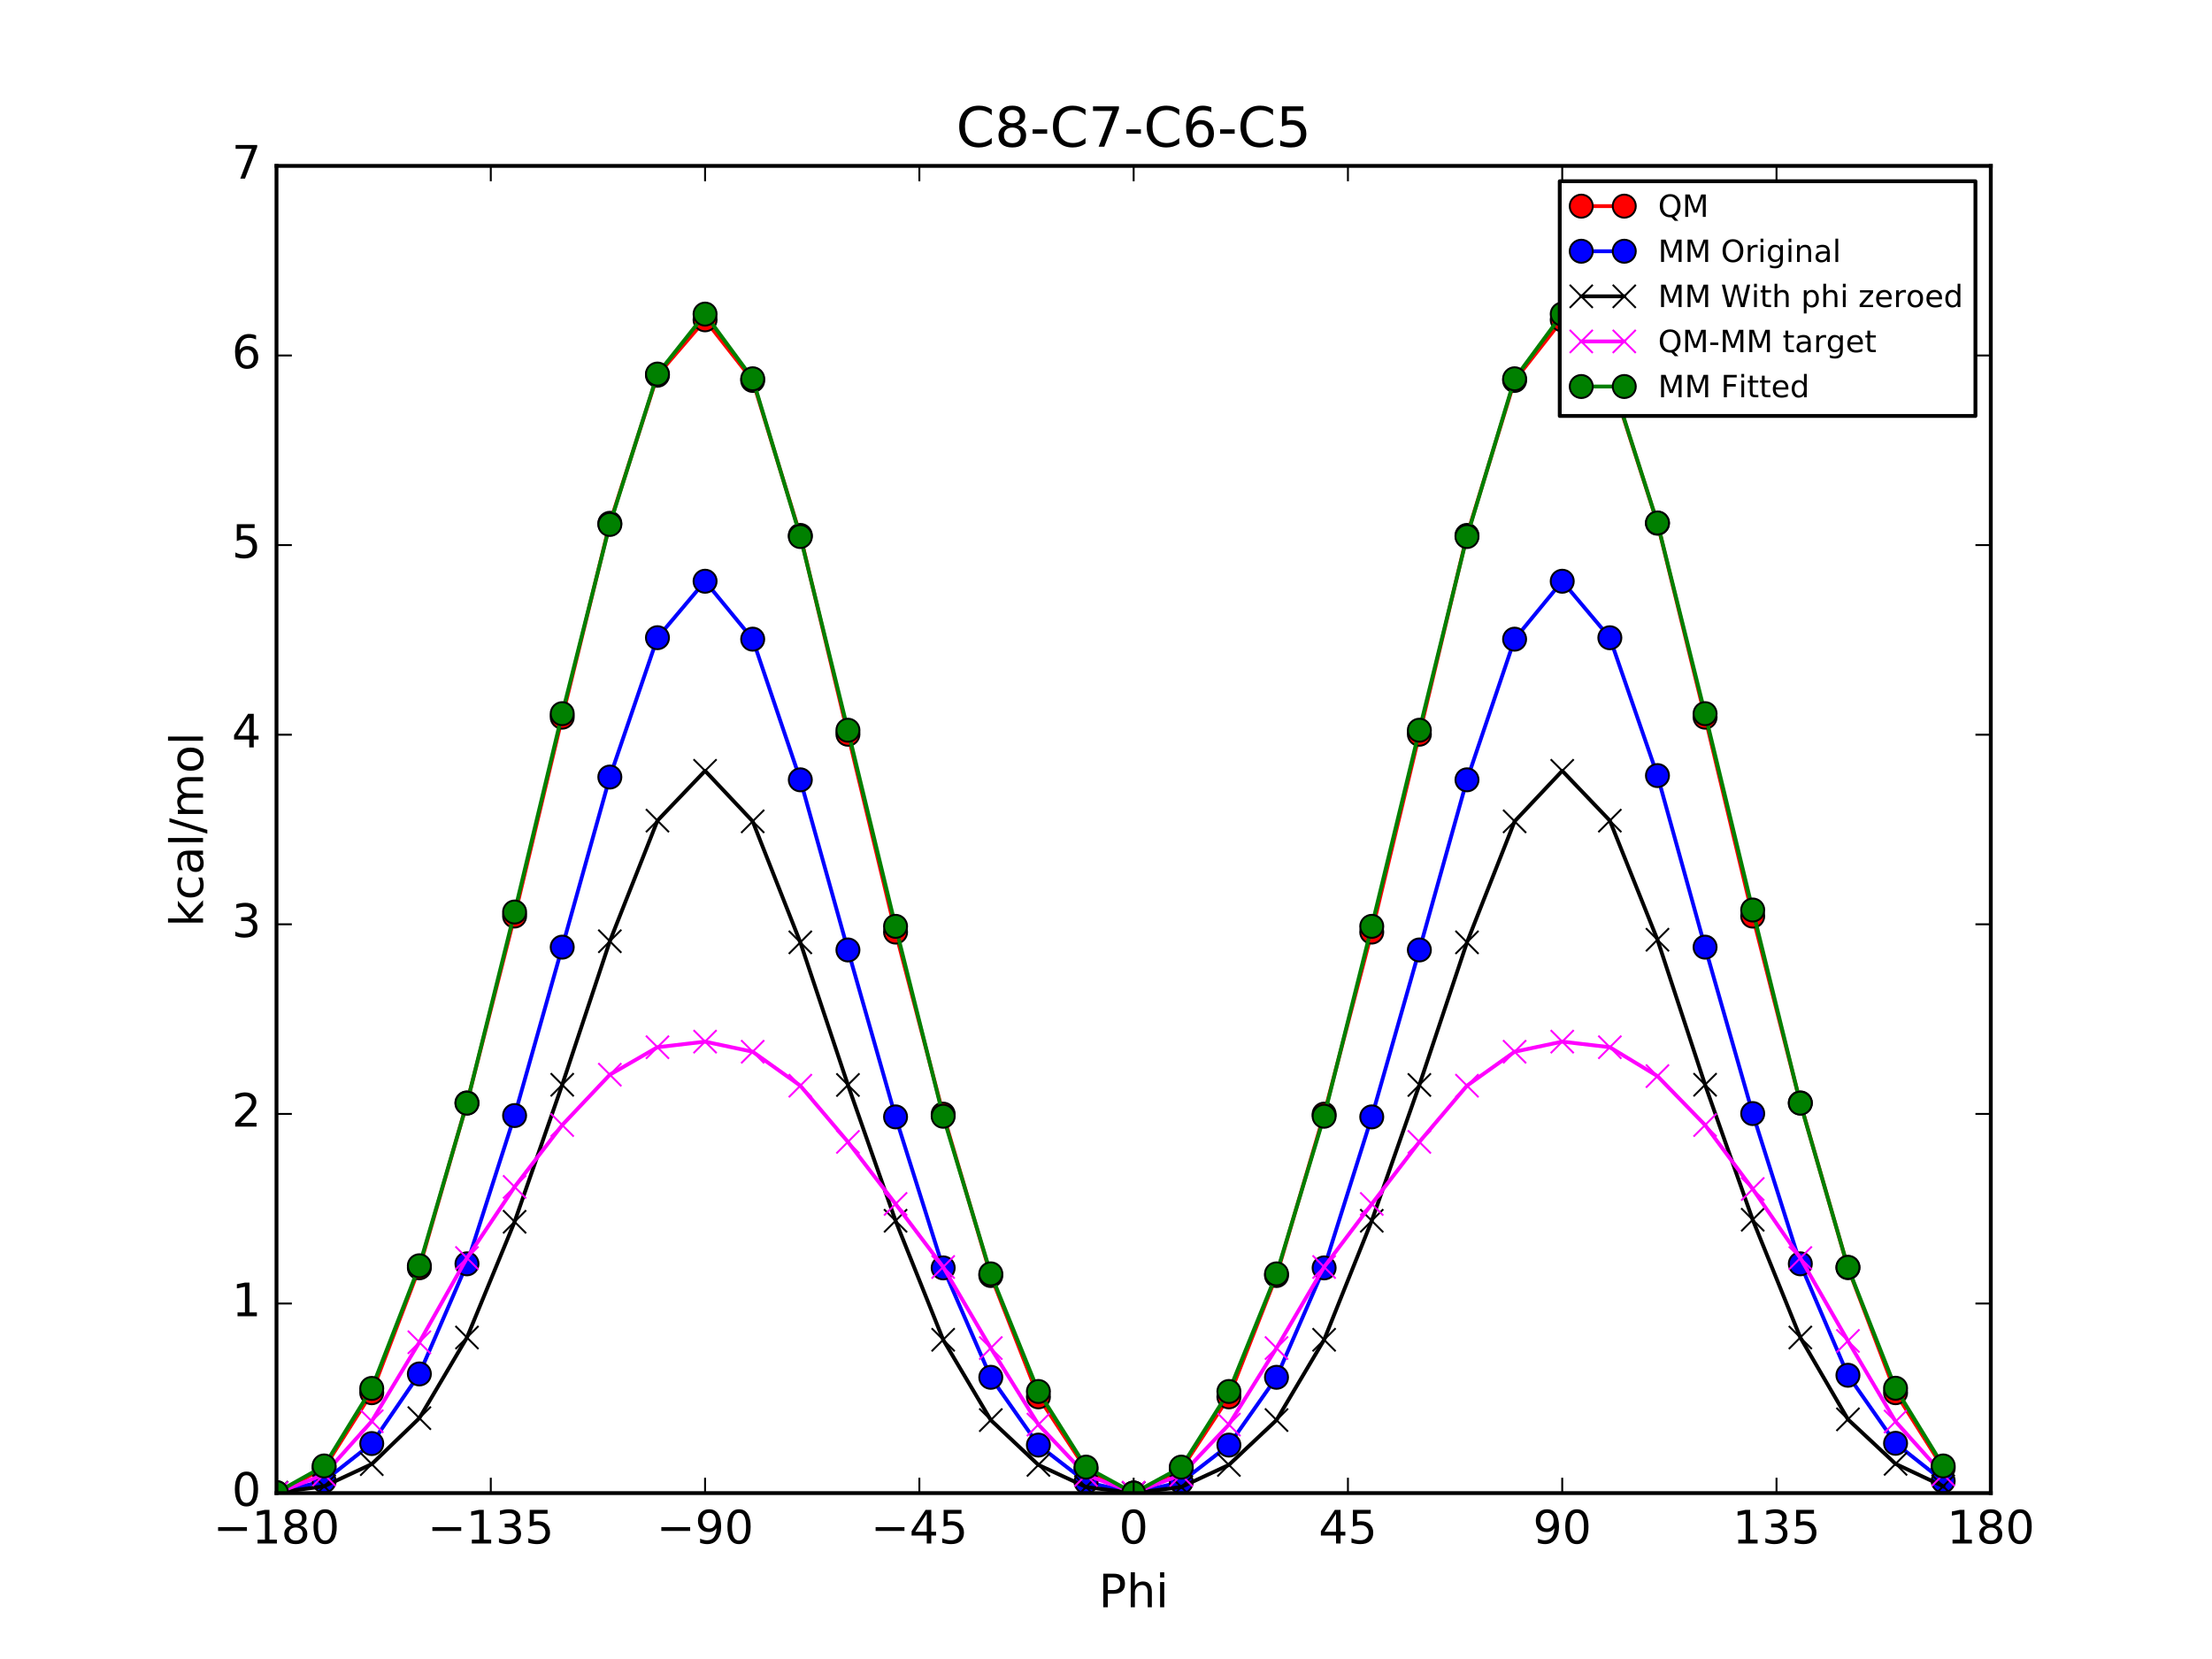 <?xml version="1.0" encoding="utf-8" standalone="no"?>
<!DOCTYPE svg PUBLIC "-//W3C//DTD SVG 1.1//EN"
  "http://www.w3.org/Graphics/SVG/1.1/DTD/svg11.dtd">
<!-- Created with matplotlib (http://matplotlib.org/) -->
<svg height="432pt" version="1.1" viewBox="0 0 576 432" width="576pt" xmlns="http://www.w3.org/2000/svg" xmlns:xlink="http://www.w3.org/1999/xlink">
 <defs>
  <style type="text/css">
*{stroke-linecap:butt;stroke-linejoin:round;stroke-miterlimit:100000;}
  </style>
 </defs>
 <g id="figure_1">
  <g id="patch_1">
   <path d="M 0 432 
L 576 432 
L 576 0 
L 0 0 
z
" style="fill:#ffffff;"/>
  </g>
  <g id="axes_1">
   <g id="patch_2">
    <path d="M 72 388.8 
L 518.4 388.8 
L 518.4 43.2 
L 72 43.2 
z
" style="fill:#ffffff;"/>
   </g>
   <g id="line2d_1">
    <path clip-path="url(#p12b62e7d8a)" d="M 72 388.796 
L 84.4 382.308 
L 96.8 362.665 
L 109.2 330.13 
L 121.6 287.195 
L 134 238.532 
L 146.4 186.75 
L 158.8 136.267 
L 171.2 97.709 
L 183.6 83.282 
L 196 99.068 
L 208.4 139.419 
L 220.8 191.195 
L 233.2 242.711 
L 245.6 290.12 
L 258 332.141 
L 270.4 363.743 
L 282.8 382.608 
L 295.2 388.8 
L 307.6 382.608 
L 320 363.743 
L 332.4 332.141 
L 344.8 290.12 
L 357.2 242.711 
L 369.6 191.195 
L 382 139.419 
L 394.4 99.068 
L 406.8 83.282 
L 419.2 97.711 
L 431.6 136.242 
L 444 186.75 
L 456.4 238.551 
L 468.8 287.195 
L 481.2 330.084 
L 493.6 362.663 
L 506 382.308 
" style="fill:none;stroke:#ff0000;stroke-linecap:square;"/>
    <defs>
     <path d="M 0 3 
C 0.796 3 1.559 2.684 2.121 2.121 
C 2.684 1.559 3 0.796 3 0 
C 3 -0.796 2.684 -1.559 2.121 -2.121 
C 1.559 -2.684 0.796 -3 0 -3 
C -0.796 -3 -1.559 -2.684 -2.121 -2.121 
C -2.684 -1.559 -3 -0.796 -3 0 
C -3 0.796 -2.684 1.559 -2.121 2.121 
C -1.559 2.684 -0.796 3 0 3 
z
" id="m51c34e3ec6" style="stroke:#000000;stroke-width:0.5;"/>
    </defs>
    <g clip-path="url(#p12b62e7d8a)">
     <use style="fill:#ff0000;stroke:#000000;stroke-width:0.5;" x="72" xlink:href="#m51c34e3ec6" y="388.796"/>
     <use style="fill:#ff0000;stroke:#000000;stroke-width:0.5;" x="84.4" xlink:href="#m51c34e3ec6" y="382.308"/>
     <use style="fill:#ff0000;stroke:#000000;stroke-width:0.5;" x="96.8" xlink:href="#m51c34e3ec6" y="362.665"/>
     <use style="fill:#ff0000;stroke:#000000;stroke-width:0.5;" x="109.2" xlink:href="#m51c34e3ec6" y="330.13"/>
     <use style="fill:#ff0000;stroke:#000000;stroke-width:0.5;" x="121.6" xlink:href="#m51c34e3ec6" y="287.195"/>
     <use style="fill:#ff0000;stroke:#000000;stroke-width:0.5;" x="134" xlink:href="#m51c34e3ec6" y="238.532"/>
     <use style="fill:#ff0000;stroke:#000000;stroke-width:0.5;" x="146.4" xlink:href="#m51c34e3ec6" y="186.75"/>
     <use style="fill:#ff0000;stroke:#000000;stroke-width:0.5;" x="158.8" xlink:href="#m51c34e3ec6" y="136.267"/>
     <use style="fill:#ff0000;stroke:#000000;stroke-width:0.5;" x="171.2" xlink:href="#m51c34e3ec6" y="97.709"/>
     <use style="fill:#ff0000;stroke:#000000;stroke-width:0.5;" x="183.6" xlink:href="#m51c34e3ec6" y="83.282"/>
     <use style="fill:#ff0000;stroke:#000000;stroke-width:0.5;" x="196" xlink:href="#m51c34e3ec6" y="99.068"/>
     <use style="fill:#ff0000;stroke:#000000;stroke-width:0.5;" x="208.4" xlink:href="#m51c34e3ec6" y="139.419"/>
     <use style="fill:#ff0000;stroke:#000000;stroke-width:0.5;" x="220.8" xlink:href="#m51c34e3ec6" y="191.195"/>
     <use style="fill:#ff0000;stroke:#000000;stroke-width:0.5;" x="233.2" xlink:href="#m51c34e3ec6" y="242.711"/>
     <use style="fill:#ff0000;stroke:#000000;stroke-width:0.5;" x="245.6" xlink:href="#m51c34e3ec6" y="290.12"/>
     <use style="fill:#ff0000;stroke:#000000;stroke-width:0.5;" x="258" xlink:href="#m51c34e3ec6" y="332.141"/>
     <use style="fill:#ff0000;stroke:#000000;stroke-width:0.5;" x="270.4" xlink:href="#m51c34e3ec6" y="363.743"/>
     <use style="fill:#ff0000;stroke:#000000;stroke-width:0.5;" x="282.8" xlink:href="#m51c34e3ec6" y="382.608"/>
     <use style="fill:#ff0000;stroke:#000000;stroke-width:0.5;" x="295.2" xlink:href="#m51c34e3ec6" y="388.8"/>
     <use style="fill:#ff0000;stroke:#000000;stroke-width:0.5;" x="307.6" xlink:href="#m51c34e3ec6" y="382.608"/>
     <use style="fill:#ff0000;stroke:#000000;stroke-width:0.5;" x="320" xlink:href="#m51c34e3ec6" y="363.743"/>
     <use style="fill:#ff0000;stroke:#000000;stroke-width:0.5;" x="332.4" xlink:href="#m51c34e3ec6" y="332.141"/>
     <use style="fill:#ff0000;stroke:#000000;stroke-width:0.5;" x="344.8" xlink:href="#m51c34e3ec6" y="290.12"/>
     <use style="fill:#ff0000;stroke:#000000;stroke-width:0.5;" x="357.2" xlink:href="#m51c34e3ec6" y="242.711"/>
     <use style="fill:#ff0000;stroke:#000000;stroke-width:0.5;" x="369.6" xlink:href="#m51c34e3ec6" y="191.195"/>
     <use style="fill:#ff0000;stroke:#000000;stroke-width:0.5;" x="382" xlink:href="#m51c34e3ec6" y="139.419"/>
     <use style="fill:#ff0000;stroke:#000000;stroke-width:0.5;" x="394.4" xlink:href="#m51c34e3ec6" y="99.068"/>
     <use style="fill:#ff0000;stroke:#000000;stroke-width:0.5;" x="406.8" xlink:href="#m51c34e3ec6" y="83.282"/>
     <use style="fill:#ff0000;stroke:#000000;stroke-width:0.5;" x="419.2" xlink:href="#m51c34e3ec6" y="97.711"/>
     <use style="fill:#ff0000;stroke:#000000;stroke-width:0.5;" x="431.6" xlink:href="#m51c34e3ec6" y="136.242"/>
     <use style="fill:#ff0000;stroke:#000000;stroke-width:0.5;" x="444" xlink:href="#m51c34e3ec6" y="186.75"/>
     <use style="fill:#ff0000;stroke:#000000;stroke-width:0.5;" x="456.4" xlink:href="#m51c34e3ec6" y="238.551"/>
     <use style="fill:#ff0000;stroke:#000000;stroke-width:0.5;" x="468.8" xlink:href="#m51c34e3ec6" y="287.195"/>
     <use style="fill:#ff0000;stroke:#000000;stroke-width:0.5;" x="481.2" xlink:href="#m51c34e3ec6" y="330.084"/>
     <use style="fill:#ff0000;stroke:#000000;stroke-width:0.5;" x="493.6" xlink:href="#m51c34e3ec6" y="362.663"/>
     <use style="fill:#ff0000;stroke:#000000;stroke-width:0.5;" x="506" xlink:href="#m51c34e3ec6" y="382.308"/>
    </g>
   </g>
   <g id="line2d_2">
    <path clip-path="url(#p12b62e7d8a)" d="M 72 388.674 
L 84.4 385.648 
L 96.8 375.898 
L 109.2 357.77 
L 121.6 329.096 
L 134 290.49 
L 146.4 246.634 
L 158.8 202.34 
L 171.2 166.055 
L 183.6 151.352 
L 196 166.436 
L 208.4 203.065 
L 220.8 247.367 
L 233.2 290.837 
L 245.6 330.156 
L 258 358.647 
L 270.4 376.299 
L 282.8 385.887 
L 295.2 388.8 
L 307.6 385.889 
L 320 376.3 
L 332.4 358.647 
L 344.8 330.155 
L 357.2 290.838 
L 369.6 247.367 
L 382 203.064 
L 394.4 166.437 
L 406.8 151.352 
L 419.2 166.071 
L 431.6 201.959 
L 444 246.635 
L 456.4 289.968 
L 468.8 329.096 
L 481.2 358.114 
L 493.6 375.835 
L 506 385.649 
" style="fill:none;stroke:#0000ff;stroke-linecap:square;"/>
    <defs>
     <path d="M 0 3 
C 0.796 3 1.559 2.684 2.121 2.121 
C 2.684 1.559 3 0.796 3 0 
C 3 -0.796 2.684 -1.559 2.121 -2.121 
C 1.559 -2.684 0.796 -3 0 -3 
C -0.796 -3 -1.559 -2.684 -2.121 -2.121 
C -2.684 -1.559 -3 -0.796 -3 0 
C -3 0.796 -2.684 1.559 -2.121 2.121 
C -1.559 2.684 -0.796 3 0 3 
z
" id="m90ca2e3058" style="stroke:#000000;stroke-width:0.5;"/>
    </defs>
    <g clip-path="url(#p12b62e7d8a)">
     <use style="fill:#0000ff;stroke:#000000;stroke-width:0.5;" x="72" xlink:href="#m90ca2e3058" y="388.674"/>
     <use style="fill:#0000ff;stroke:#000000;stroke-width:0.5;" x="84.4" xlink:href="#m90ca2e3058" y="385.648"/>
     <use style="fill:#0000ff;stroke:#000000;stroke-width:0.5;" x="96.8" xlink:href="#m90ca2e3058" y="375.898"/>
     <use style="fill:#0000ff;stroke:#000000;stroke-width:0.5;" x="109.2" xlink:href="#m90ca2e3058" y="357.77"/>
     <use style="fill:#0000ff;stroke:#000000;stroke-width:0.5;" x="121.6" xlink:href="#m90ca2e3058" y="329.096"/>
     <use style="fill:#0000ff;stroke:#000000;stroke-width:0.5;" x="134" xlink:href="#m90ca2e3058" y="290.49"/>
     <use style="fill:#0000ff;stroke:#000000;stroke-width:0.5;" x="146.4" xlink:href="#m90ca2e3058" y="246.634"/>
     <use style="fill:#0000ff;stroke:#000000;stroke-width:0.5;" x="158.8" xlink:href="#m90ca2e3058" y="202.34"/>
     <use style="fill:#0000ff;stroke:#000000;stroke-width:0.5;" x="171.2" xlink:href="#m90ca2e3058" y="166.055"/>
     <use style="fill:#0000ff;stroke:#000000;stroke-width:0.5;" x="183.6" xlink:href="#m90ca2e3058" y="151.352"/>
     <use style="fill:#0000ff;stroke:#000000;stroke-width:0.5;" x="196" xlink:href="#m90ca2e3058" y="166.436"/>
     <use style="fill:#0000ff;stroke:#000000;stroke-width:0.5;" x="208.4" xlink:href="#m90ca2e3058" y="203.065"/>
     <use style="fill:#0000ff;stroke:#000000;stroke-width:0.5;" x="220.8" xlink:href="#m90ca2e3058" y="247.367"/>
     <use style="fill:#0000ff;stroke:#000000;stroke-width:0.5;" x="233.2" xlink:href="#m90ca2e3058" y="290.837"/>
     <use style="fill:#0000ff;stroke:#000000;stroke-width:0.5;" x="245.6" xlink:href="#m90ca2e3058" y="330.156"/>
     <use style="fill:#0000ff;stroke:#000000;stroke-width:0.5;" x="258" xlink:href="#m90ca2e3058" y="358.647"/>
     <use style="fill:#0000ff;stroke:#000000;stroke-width:0.5;" x="270.4" xlink:href="#m90ca2e3058" y="376.299"/>
     <use style="fill:#0000ff;stroke:#000000;stroke-width:0.5;" x="282.8" xlink:href="#m90ca2e3058" y="385.887"/>
     <use style="fill:#0000ff;stroke:#000000;stroke-width:0.5;" x="295.2" xlink:href="#m90ca2e3058" y="388.8"/>
     <use style="fill:#0000ff;stroke:#000000;stroke-width:0.5;" x="307.6" xlink:href="#m90ca2e3058" y="385.889"/>
     <use style="fill:#0000ff;stroke:#000000;stroke-width:0.5;" x="320" xlink:href="#m90ca2e3058" y="376.3"/>
     <use style="fill:#0000ff;stroke:#000000;stroke-width:0.5;" x="332.4" xlink:href="#m90ca2e3058" y="358.647"/>
     <use style="fill:#0000ff;stroke:#000000;stroke-width:0.5;" x="344.8" xlink:href="#m90ca2e3058" y="330.155"/>
     <use style="fill:#0000ff;stroke:#000000;stroke-width:0.5;" x="357.2" xlink:href="#m90ca2e3058" y="290.838"/>
     <use style="fill:#0000ff;stroke:#000000;stroke-width:0.5;" x="369.6" xlink:href="#m90ca2e3058" y="247.367"/>
     <use style="fill:#0000ff;stroke:#000000;stroke-width:0.5;" x="382" xlink:href="#m90ca2e3058" y="203.064"/>
     <use style="fill:#0000ff;stroke:#000000;stroke-width:0.5;" x="394.4" xlink:href="#m90ca2e3058" y="166.437"/>
     <use style="fill:#0000ff;stroke:#000000;stroke-width:0.5;" x="406.8" xlink:href="#m90ca2e3058" y="151.352"/>
     <use style="fill:#0000ff;stroke:#000000;stroke-width:0.5;" x="419.2" xlink:href="#m90ca2e3058" y="166.071"/>
     <use style="fill:#0000ff;stroke:#000000;stroke-width:0.5;" x="431.6" xlink:href="#m90ca2e3058" y="201.959"/>
     <use style="fill:#0000ff;stroke:#000000;stroke-width:0.5;" x="444" xlink:href="#m90ca2e3058" y="246.635"/>
     <use style="fill:#0000ff;stroke:#000000;stroke-width:0.5;" x="456.4" xlink:href="#m90ca2e3058" y="289.968"/>
     <use style="fill:#0000ff;stroke:#000000;stroke-width:0.5;" x="468.8" xlink:href="#m90ca2e3058" y="329.096"/>
     <use style="fill:#0000ff;stroke:#000000;stroke-width:0.5;" x="481.2" xlink:href="#m90ca2e3058" y="358.114"/>
     <use style="fill:#0000ff;stroke:#000000;stroke-width:0.5;" x="493.6" xlink:href="#m90ca2e3058" y="375.835"/>
     <use style="fill:#0000ff;stroke:#000000;stroke-width:0.5;" x="506" xlink:href="#m90ca2e3058" y="385.649"/>
    </g>
   </g>
   <g id="line2d_3">
    <path clip-path="url(#p12b62e7d8a)" d="M 72 388.674 
L 84.4 387.025 
L 96.8 381.251 
L 109.2 369.284 
L 121.6 348.287 
L 134 318.146 
L 146.4 282.469 
L 158.8 245.094 
L 171.2 213.689 
L 183.6 200.722 
L 196 213.876 
L 208.4 245.384 
L 220.8 282.523 
L 233.2 317.883 
L 245.6 348.875 
L 258 369.784 
L 270.4 381.458 
L 282.8 387.212 
L 295.2 388.8 
L 307.6 387.213 
L 320 381.459 
L 332.4 369.784 
L 344.8 348.874 
L 357.2 317.883 
L 369.6 282.522 
L 382 245.383 
L 394.4 213.877 
L 406.8 200.721 
L 419.2 213.694 
L 431.6 244.705 
L 444 282.469 
L 456.4 317.619 
L 468.8 348.287 
L 481.2 369.592 
L 493.6 381.183 
L 506 387.026 
" style="fill:none;stroke:#000000;stroke-linecap:square;"/>
    <defs>
     <path d="M -3 3 
L 3 -3 
M -3 -3 
L 3 3 
" id="m4da51c00c9" style="stroke:#000000;stroke-width:0.5;"/>
    </defs>
    <g clip-path="url(#p12b62e7d8a)">
     <use style="stroke:#000000;stroke-width:0.5;" x="72" xlink:href="#m4da51c00c9" y="388.674"/>
     <use style="stroke:#000000;stroke-width:0.5;" x="84.4" xlink:href="#m4da51c00c9" y="387.025"/>
     <use style="stroke:#000000;stroke-width:0.5;" x="96.8" xlink:href="#m4da51c00c9" y="381.251"/>
     <use style="stroke:#000000;stroke-width:0.5;" x="109.2" xlink:href="#m4da51c00c9" y="369.284"/>
     <use style="stroke:#000000;stroke-width:0.5;" x="121.6" xlink:href="#m4da51c00c9" y="348.287"/>
     <use style="stroke:#000000;stroke-width:0.5;" x="134" xlink:href="#m4da51c00c9" y="318.146"/>
     <use style="stroke:#000000;stroke-width:0.5;" x="146.4" xlink:href="#m4da51c00c9" y="282.469"/>
     <use style="stroke:#000000;stroke-width:0.5;" x="158.8" xlink:href="#m4da51c00c9" y="245.094"/>
     <use style="stroke:#000000;stroke-width:0.5;" x="171.2" xlink:href="#m4da51c00c9" y="213.689"/>
     <use style="stroke:#000000;stroke-width:0.5;" x="183.6" xlink:href="#m4da51c00c9" y="200.722"/>
     <use style="stroke:#000000;stroke-width:0.5;" x="196" xlink:href="#m4da51c00c9" y="213.876"/>
     <use style="stroke:#000000;stroke-width:0.5;" x="208.4" xlink:href="#m4da51c00c9" y="245.384"/>
     <use style="stroke:#000000;stroke-width:0.5;" x="220.8" xlink:href="#m4da51c00c9" y="282.523"/>
     <use style="stroke:#000000;stroke-width:0.5;" x="233.2" xlink:href="#m4da51c00c9" y="317.883"/>
     <use style="stroke:#000000;stroke-width:0.5;" x="245.6" xlink:href="#m4da51c00c9" y="348.875"/>
     <use style="stroke:#000000;stroke-width:0.5;" x="258" xlink:href="#m4da51c00c9" y="369.784"/>
     <use style="stroke:#000000;stroke-width:0.5;" x="270.4" xlink:href="#m4da51c00c9" y="381.458"/>
     <use style="stroke:#000000;stroke-width:0.5;" x="282.8" xlink:href="#m4da51c00c9" y="387.212"/>
     <use style="stroke:#000000;stroke-width:0.5;" x="295.2" xlink:href="#m4da51c00c9" y="388.8"/>
     <use style="stroke:#000000;stroke-width:0.5;" x="307.6" xlink:href="#m4da51c00c9" y="387.213"/>
     <use style="stroke:#000000;stroke-width:0.5;" x="320" xlink:href="#m4da51c00c9" y="381.459"/>
     <use style="stroke:#000000;stroke-width:0.5;" x="332.4" xlink:href="#m4da51c00c9" y="369.784"/>
     <use style="stroke:#000000;stroke-width:0.5;" x="344.8" xlink:href="#m4da51c00c9" y="348.874"/>
     <use style="stroke:#000000;stroke-width:0.5;" x="357.2" xlink:href="#m4da51c00c9" y="317.883"/>
     <use style="stroke:#000000;stroke-width:0.5;" x="369.6" xlink:href="#m4da51c00c9" y="282.522"/>
     <use style="stroke:#000000;stroke-width:0.5;" x="382" xlink:href="#m4da51c00c9" y="245.383"/>
     <use style="stroke:#000000;stroke-width:0.5;" x="394.4" xlink:href="#m4da51c00c9" y="213.877"/>
     <use style="stroke:#000000;stroke-width:0.5;" x="406.8" xlink:href="#m4da51c00c9" y="200.721"/>
     <use style="stroke:#000000;stroke-width:0.5;" x="419.2" xlink:href="#m4da51c00c9" y="213.694"/>
     <use style="stroke:#000000;stroke-width:0.5;" x="431.6" xlink:href="#m4da51c00c9" y="244.705"/>
     <use style="stroke:#000000;stroke-width:0.5;" x="444" xlink:href="#m4da51c00c9" y="282.469"/>
     <use style="stroke:#000000;stroke-width:0.5;" x="456.4" xlink:href="#m4da51c00c9" y="317.619"/>
     <use style="stroke:#000000;stroke-width:0.5;" x="468.8" xlink:href="#m4da51c00c9" y="348.287"/>
     <use style="stroke:#000000;stroke-width:0.5;" x="481.2" xlink:href="#m4da51c00c9" y="369.592"/>
     <use style="stroke:#000000;stroke-width:0.5;" x="493.6" xlink:href="#m4da51c00c9" y="381.183"/>
     <use style="stroke:#000000;stroke-width:0.5;" x="506" xlink:href="#m4da51c00c9" y="387.026"/>
    </g>
   </g>
   <g id="line2d_4">
    <path clip-path="url(#p12b62e7d8a)" d="M 72 388.8 
L 84.4 383.96 
L 96.8 370.092 
L 109.2 349.524 
L 121.6 327.587 
L 134 309.064 
L 146.4 292.96 
L 158.8 279.852 
L 171.2 272.698 
L 183.6 271.239 
L 196 273.871 
L 208.4 282.713 
L 220.8 297.35 
L 233.2 313.507 
L 245.6 329.923 
L 258 351.035 
L 270.4 370.963 
L 282.8 384.074 
L 295.2 388.678 
L 307.6 384.073 
L 320 370.962 
L 332.4 351.034 
L 344.8 329.924 
L 357.2 313.506 
L 369.6 297.351 
L 382 282.714 
L 394.4 273.869 
L 406.8 271.239 
L 419.2 272.695 
L 431.6 280.215 
L 444 292.959 
L 456.4 309.61 
L 468.8 327.587 
L 481.2 349.171 
L 493.6 370.158 
L 506 383.96 
" style="fill:none;stroke:#ff00ff;stroke-linecap:square;"/>
    <defs>
     <path d="M -3 3 
L 3 -3 
M -3 -3 
L 3 3 
" id="maf52eb3bca" style="stroke:#ff00ff;stroke-width:0.5;"/>
    </defs>
    <g clip-path="url(#p12b62e7d8a)">
     <use style="fill:#ff00ff;stroke:#ff00ff;stroke-width:0.5;" x="72" xlink:href="#maf52eb3bca" y="388.8"/>
     <use style="fill:#ff00ff;stroke:#ff00ff;stroke-width:0.5;" x="84.4" xlink:href="#maf52eb3bca" y="383.96"/>
     <use style="fill:#ff00ff;stroke:#ff00ff;stroke-width:0.5;" x="96.8" xlink:href="#maf52eb3bca" y="370.092"/>
     <use style="fill:#ff00ff;stroke:#ff00ff;stroke-width:0.5;" x="109.2" xlink:href="#maf52eb3bca" y="349.524"/>
     <use style="fill:#ff00ff;stroke:#ff00ff;stroke-width:0.5;" x="121.6" xlink:href="#maf52eb3bca" y="327.587"/>
     <use style="fill:#ff00ff;stroke:#ff00ff;stroke-width:0.5;" x="134" xlink:href="#maf52eb3bca" y="309.064"/>
     <use style="fill:#ff00ff;stroke:#ff00ff;stroke-width:0.5;" x="146.4" xlink:href="#maf52eb3bca" y="292.96"/>
     <use style="fill:#ff00ff;stroke:#ff00ff;stroke-width:0.5;" x="158.8" xlink:href="#maf52eb3bca" y="279.852"/>
     <use style="fill:#ff00ff;stroke:#ff00ff;stroke-width:0.5;" x="171.2" xlink:href="#maf52eb3bca" y="272.698"/>
     <use style="fill:#ff00ff;stroke:#ff00ff;stroke-width:0.5;" x="183.6" xlink:href="#maf52eb3bca" y="271.239"/>
     <use style="fill:#ff00ff;stroke:#ff00ff;stroke-width:0.5;" x="196" xlink:href="#maf52eb3bca" y="273.871"/>
     <use style="fill:#ff00ff;stroke:#ff00ff;stroke-width:0.5;" x="208.4" xlink:href="#maf52eb3bca" y="282.713"/>
     <use style="fill:#ff00ff;stroke:#ff00ff;stroke-width:0.5;" x="220.8" xlink:href="#maf52eb3bca" y="297.35"/>
     <use style="fill:#ff00ff;stroke:#ff00ff;stroke-width:0.5;" x="233.2" xlink:href="#maf52eb3bca" y="313.507"/>
     <use style="fill:#ff00ff;stroke:#ff00ff;stroke-width:0.5;" x="245.6" xlink:href="#maf52eb3bca" y="329.923"/>
     <use style="fill:#ff00ff;stroke:#ff00ff;stroke-width:0.5;" x="258" xlink:href="#maf52eb3bca" y="351.035"/>
     <use style="fill:#ff00ff;stroke:#ff00ff;stroke-width:0.5;" x="270.4" xlink:href="#maf52eb3bca" y="370.963"/>
     <use style="fill:#ff00ff;stroke:#ff00ff;stroke-width:0.5;" x="282.8" xlink:href="#maf52eb3bca" y="384.074"/>
     <use style="fill:#ff00ff;stroke:#ff00ff;stroke-width:0.5;" x="295.2" xlink:href="#maf52eb3bca" y="388.678"/>
     <use style="fill:#ff00ff;stroke:#ff00ff;stroke-width:0.5;" x="307.6" xlink:href="#maf52eb3bca" y="384.073"/>
     <use style="fill:#ff00ff;stroke:#ff00ff;stroke-width:0.5;" x="320" xlink:href="#maf52eb3bca" y="370.962"/>
     <use style="fill:#ff00ff;stroke:#ff00ff;stroke-width:0.5;" x="332.4" xlink:href="#maf52eb3bca" y="351.034"/>
     <use style="fill:#ff00ff;stroke:#ff00ff;stroke-width:0.5;" x="344.8" xlink:href="#maf52eb3bca" y="329.924"/>
     <use style="fill:#ff00ff;stroke:#ff00ff;stroke-width:0.5;" x="357.2" xlink:href="#maf52eb3bca" y="313.506"/>
     <use style="fill:#ff00ff;stroke:#ff00ff;stroke-width:0.5;" x="369.6" xlink:href="#maf52eb3bca" y="297.351"/>
     <use style="fill:#ff00ff;stroke:#ff00ff;stroke-width:0.5;" x="382" xlink:href="#maf52eb3bca" y="282.714"/>
     <use style="fill:#ff00ff;stroke:#ff00ff;stroke-width:0.5;" x="394.4" xlink:href="#maf52eb3bca" y="273.869"/>
     <use style="fill:#ff00ff;stroke:#ff00ff;stroke-width:0.5;" x="406.8" xlink:href="#maf52eb3bca" y="271.239"/>
     <use style="fill:#ff00ff;stroke:#ff00ff;stroke-width:0.5;" x="419.2" xlink:href="#maf52eb3bca" y="272.695"/>
     <use style="fill:#ff00ff;stroke:#ff00ff;stroke-width:0.5;" x="431.6" xlink:href="#maf52eb3bca" y="280.215"/>
     <use style="fill:#ff00ff;stroke:#ff00ff;stroke-width:0.5;" x="444" xlink:href="#maf52eb3bca" y="292.959"/>
     <use style="fill:#ff00ff;stroke:#ff00ff;stroke-width:0.5;" x="456.4" xlink:href="#maf52eb3bca" y="309.61"/>
     <use style="fill:#ff00ff;stroke:#ff00ff;stroke-width:0.5;" x="468.8" xlink:href="#maf52eb3bca" y="327.587"/>
     <use style="fill:#ff00ff;stroke:#ff00ff;stroke-width:0.5;" x="481.2" xlink:href="#maf52eb3bca" y="349.171"/>
     <use style="fill:#ff00ff;stroke:#ff00ff;stroke-width:0.5;" x="493.6" xlink:href="#maf52eb3bca" y="370.158"/>
     <use style="fill:#ff00ff;stroke:#ff00ff;stroke-width:0.5;" x="506" xlink:href="#maf52eb3bca" y="383.96"/>
    </g>
   </g>
   <g id="line2d_5">
    <path clip-path="url(#p12b62e7d8a)" d="M 72 388.674 
L 84.4 381.73 
L 96.8 361.541 
L 109.2 329.601 
L 121.6 287.258 
L 134 237.485 
L 146.4 185.834 
L 158.8 136.562 
L 171.2 97.401 
L 183.6 81.787 
L 196 98.634 
L 208.4 139.712 
L 220.8 190.148 
L 233.2 241.217 
L 245.6 290.671 
L 258 331.713 
L 270.4 362.341 
L 282.8 382.034 
L 295.2 388.8 
L 307.6 382.036 
L 320 362.342 
L 332.4 331.714 
L 344.8 290.669 
L 357.2 241.218 
L 369.6 190.147 
L 382 139.712 
L 394.4 98.635 
L 406.8 81.786 
L 419.2 97.414 
L 431.6 136.178 
L 444 185.835 
L 456.4 236.964 
L 468.8 287.258 
L 481.2 330.01 
L 493.6 361.494 
L 506 381.731 
" style="fill:none;stroke:#008000;stroke-linecap:square;"/>
    <defs>
     <path d="M 0 3 
C 0.796 3 1.559 2.684 2.121 2.121 
C 2.684 1.559 3 0.796 3 0 
C 3 -0.796 2.684 -1.559 2.121 -2.121 
C 1.559 -2.684 0.796 -3 0 -3 
C -0.796 -3 -1.559 -2.684 -2.121 -2.121 
C -2.684 -1.559 -3 -0.796 -3 0 
C -3 0.796 -2.684 1.559 -2.121 2.121 
C -1.559 2.684 -0.796 3 0 3 
z
" id="m9714ecf8a4" style="stroke:#000000;stroke-width:0.5;"/>
    </defs>
    <g clip-path="url(#p12b62e7d8a)">
     <use style="fill:#008000;stroke:#000000;stroke-width:0.5;" x="72" xlink:href="#m9714ecf8a4" y="388.674"/>
     <use style="fill:#008000;stroke:#000000;stroke-width:0.5;" x="84.4" xlink:href="#m9714ecf8a4" y="381.73"/>
     <use style="fill:#008000;stroke:#000000;stroke-width:0.5;" x="96.8" xlink:href="#m9714ecf8a4" y="361.541"/>
     <use style="fill:#008000;stroke:#000000;stroke-width:0.5;" x="109.2" xlink:href="#m9714ecf8a4" y="329.601"/>
     <use style="fill:#008000;stroke:#000000;stroke-width:0.5;" x="121.6" xlink:href="#m9714ecf8a4" y="287.258"/>
     <use style="fill:#008000;stroke:#000000;stroke-width:0.5;" x="134" xlink:href="#m9714ecf8a4" y="237.485"/>
     <use style="fill:#008000;stroke:#000000;stroke-width:0.5;" x="146.4" xlink:href="#m9714ecf8a4" y="185.834"/>
     <use style="fill:#008000;stroke:#000000;stroke-width:0.5;" x="158.8" xlink:href="#m9714ecf8a4" y="136.562"/>
     <use style="fill:#008000;stroke:#000000;stroke-width:0.5;" x="171.2" xlink:href="#m9714ecf8a4" y="97.401"/>
     <use style="fill:#008000;stroke:#000000;stroke-width:0.5;" x="183.6" xlink:href="#m9714ecf8a4" y="81.787"/>
     <use style="fill:#008000;stroke:#000000;stroke-width:0.5;" x="196" xlink:href="#m9714ecf8a4" y="98.634"/>
     <use style="fill:#008000;stroke:#000000;stroke-width:0.5;" x="208.4" xlink:href="#m9714ecf8a4" y="139.712"/>
     <use style="fill:#008000;stroke:#000000;stroke-width:0.5;" x="220.8" xlink:href="#m9714ecf8a4" y="190.148"/>
     <use style="fill:#008000;stroke:#000000;stroke-width:0.5;" x="233.2" xlink:href="#m9714ecf8a4" y="241.217"/>
     <use style="fill:#008000;stroke:#000000;stroke-width:0.5;" x="245.6" xlink:href="#m9714ecf8a4" y="290.671"/>
     <use style="fill:#008000;stroke:#000000;stroke-width:0.5;" x="258" xlink:href="#m9714ecf8a4" y="331.713"/>
     <use style="fill:#008000;stroke:#000000;stroke-width:0.5;" x="270.4" xlink:href="#m9714ecf8a4" y="362.341"/>
     <use style="fill:#008000;stroke:#000000;stroke-width:0.5;" x="282.8" xlink:href="#m9714ecf8a4" y="382.034"/>
     <use style="fill:#008000;stroke:#000000;stroke-width:0.5;" x="295.2" xlink:href="#m9714ecf8a4" y="388.8"/>
     <use style="fill:#008000;stroke:#000000;stroke-width:0.5;" x="307.6" xlink:href="#m9714ecf8a4" y="382.036"/>
     <use style="fill:#008000;stroke:#000000;stroke-width:0.5;" x="320" xlink:href="#m9714ecf8a4" y="362.342"/>
     <use style="fill:#008000;stroke:#000000;stroke-width:0.5;" x="332.4" xlink:href="#m9714ecf8a4" y="331.714"/>
     <use style="fill:#008000;stroke:#000000;stroke-width:0.5;" x="344.8" xlink:href="#m9714ecf8a4" y="290.669"/>
     <use style="fill:#008000;stroke:#000000;stroke-width:0.5;" x="357.2" xlink:href="#m9714ecf8a4" y="241.218"/>
     <use style="fill:#008000;stroke:#000000;stroke-width:0.5;" x="369.6" xlink:href="#m9714ecf8a4" y="190.147"/>
     <use style="fill:#008000;stroke:#000000;stroke-width:0.5;" x="382" xlink:href="#m9714ecf8a4" y="139.712"/>
     <use style="fill:#008000;stroke:#000000;stroke-width:0.5;" x="394.4" xlink:href="#m9714ecf8a4" y="98.635"/>
     <use style="fill:#008000;stroke:#000000;stroke-width:0.5;" x="406.8" xlink:href="#m9714ecf8a4" y="81.786"/>
     <use style="fill:#008000;stroke:#000000;stroke-width:0.5;" x="419.2" xlink:href="#m9714ecf8a4" y="97.414"/>
     <use style="fill:#008000;stroke:#000000;stroke-width:0.5;" x="431.6" xlink:href="#m9714ecf8a4" y="136.178"/>
     <use style="fill:#008000;stroke:#000000;stroke-width:0.5;" x="444" xlink:href="#m9714ecf8a4" y="185.835"/>
     <use style="fill:#008000;stroke:#000000;stroke-width:0.5;" x="456.4" xlink:href="#m9714ecf8a4" y="236.964"/>
     <use style="fill:#008000;stroke:#000000;stroke-width:0.5;" x="468.8" xlink:href="#m9714ecf8a4" y="287.258"/>
     <use style="fill:#008000;stroke:#000000;stroke-width:0.5;" x="481.2" xlink:href="#m9714ecf8a4" y="330.01"/>
     <use style="fill:#008000;stroke:#000000;stroke-width:0.5;" x="493.6" xlink:href="#m9714ecf8a4" y="361.494"/>
     <use style="fill:#008000;stroke:#000000;stroke-width:0.5;" x="506" xlink:href="#m9714ecf8a4" y="381.731"/>
    </g>
   </g>
   <g id="patch_3">
    <path d="M 72 388.8 
L 518.4 388.8 
" style="fill:none;stroke:#000000;stroke-linecap:square;stroke-linejoin:miter;"/>
   </g>
   <g id="patch_4">
    <path d="M 72 43.2 
L 518.4 43.2 
" style="fill:none;stroke:#000000;stroke-linecap:square;stroke-linejoin:miter;"/>
   </g>
   <g id="patch_5">
    <path d="M 72 388.8 
L 72 43.2 
" style="fill:none;stroke:#000000;stroke-linecap:square;stroke-linejoin:miter;"/>
   </g>
   <g id="patch_6">
    <path d="M 518.4 388.8 
L 518.4 43.2 
" style="fill:none;stroke:#000000;stroke-linecap:square;stroke-linejoin:miter;"/>
   </g>
   <g id="matplotlib.axis_1">
    <g id="xtick_1">
     <g id="line2d_6">
      <defs>
       <path d="M 0 0 
L 0 -4 
" id="m2cbb74b555" style="stroke:#000000;stroke-width:0.5;"/>
      </defs>
      <g>
       <use style="stroke:#000000;stroke-width:0.5;" x="72.0" xlink:href="#m2cbb74b555" y="388.8"/>
      </g>
     </g>
     <g id="line2d_7">
      <defs>
       <path d="M 0 0 
L 0 4 
" id="md10fef4b67" style="stroke:#000000;stroke-width:0.5;"/>
      </defs>
      <g>
       <use style="stroke:#000000;stroke-width:0.5;" x="72.0" xlink:href="#md10fef4b67" y="43.2"/>
      </g>
     </g>
     <g id="text_1">
      <!-- −180 -->
      <defs>
       <path d="M 10.594 35.5 
L 73.188 35.5 
L 73.188 27.203 
L 10.594 27.203 
z
" id="BitstreamVeraSans-Roman-2212"/>
       <path d="M 12.406 8.297 
L 28.516 8.297 
L 28.516 63.922 
L 10.984 60.406 
L 10.984 69.391 
L 28.422 72.906 
L 38.281 72.906 
L 38.281 8.297 
L 54.391 8.297 
L 54.391 0 
L 12.406 0 
z
" id="BitstreamVeraSans-Roman-31"/>
       <path d="M 31.781 66.406 
Q 24.172 66.406 20.328 58.906 
Q 16.5 51.422 16.5 36.375 
Q 16.5 21.391 20.328 13.891 
Q 24.172 6.391 31.781 6.391 
Q 39.453 6.391 43.281 13.891 
Q 47.125 21.391 47.125 36.375 
Q 47.125 51.422 43.281 58.906 
Q 39.453 66.406 31.781 66.406 
M 31.781 74.219 
Q 44.047 74.219 50.516 64.516 
Q 56.984 54.828 56.984 36.375 
Q 56.984 17.969 50.516 8.266 
Q 44.047 -1.422 31.781 -1.422 
Q 19.531 -1.422 13.062 8.266 
Q 6.594 17.969 6.594 36.375 
Q 6.594 54.828 13.062 64.516 
Q 19.531 74.219 31.781 74.219 
" id="BitstreamVeraSans-Roman-30"/>
       <path d="M 31.781 34.625 
Q 24.75 34.625 20.719 30.859 
Q 16.703 27.094 16.703 20.516 
Q 16.703 13.922 20.719 10.156 
Q 24.75 6.391 31.781 6.391 
Q 38.812 6.391 42.859 10.172 
Q 46.922 13.969 46.922 20.516 
Q 46.922 27.094 42.891 30.859 
Q 38.875 34.625 31.781 34.625 
M 21.922 38.812 
Q 15.578 40.375 12.031 44.719 
Q 8.5 49.078 8.5 55.328 
Q 8.5 64.062 14.719 69.141 
Q 20.953 74.219 31.781 74.219 
Q 42.672 74.219 48.875 69.141 
Q 55.078 64.062 55.078 55.328 
Q 55.078 49.078 51.531 44.719 
Q 48 40.375 41.703 38.812 
Q 48.828 37.156 52.797 32.312 
Q 56.781 27.484 56.781 20.516 
Q 56.781 9.906 50.312 4.234 
Q 43.844 -1.422 31.781 -1.422 
Q 19.734 -1.422 13.25 4.234 
Q 6.781 9.906 6.781 20.516 
Q 6.781 27.484 10.781 32.312 
Q 14.797 37.156 21.922 38.812 
M 18.312 54.391 
Q 18.312 48.734 21.844 45.562 
Q 25.391 42.391 31.781 42.391 
Q 38.141 42.391 41.719 45.562 
Q 45.312 48.734 45.312 54.391 
Q 45.312 60.062 41.719 63.234 
Q 38.141 66.406 31.781 66.406 
Q 25.391 66.406 21.844 63.234 
Q 18.312 60.062 18.312 54.391 
" id="BitstreamVeraSans-Roman-38"/>
      </defs>
      <g transform="translate(55.52 401.918)scale(0.12 -0.12)">
       <use xlink:href="#BitstreamVeraSans-Roman-2212"/>
       <use x="83.789" xlink:href="#BitstreamVeraSans-Roman-31"/>
       <use x="147.412" xlink:href="#BitstreamVeraSans-Roman-38"/>
       <use x="211.035" xlink:href="#BitstreamVeraSans-Roman-30"/>
      </g>
     </g>
    </g>
    <g id="xtick_2">
     <g id="line2d_8">
      <g>
       <use style="stroke:#000000;stroke-width:0.5;" x="127.8" xlink:href="#m2cbb74b555" y="388.8"/>
      </g>
     </g>
     <g id="line2d_9">
      <g>
       <use style="stroke:#000000;stroke-width:0.5;" x="127.8" xlink:href="#md10fef4b67" y="43.2"/>
      </g>
     </g>
     <g id="text_2">
      <!-- −135 -->
      <defs>
       <path d="M 10.797 72.906 
L 49.516 72.906 
L 49.516 64.594 
L 19.828 64.594 
L 19.828 46.734 
Q 21.969 47.469 24.109 47.828 
Q 26.266 48.188 28.422 48.188 
Q 40.625 48.188 47.75 41.5 
Q 54.891 34.812 54.891 23.391 
Q 54.891 11.625 47.562 5.094 
Q 40.234 -1.422 26.906 -1.422 
Q 22.312 -1.422 17.547 -0.641 
Q 12.797 0.141 7.719 1.703 
L 7.719 11.625 
Q 12.109 9.234 16.797 8.062 
Q 21.484 6.891 26.703 6.891 
Q 35.156 6.891 40.078 11.328 
Q 45.016 15.766 45.016 23.391 
Q 45.016 31 40.078 35.438 
Q 35.156 39.891 26.703 39.891 
Q 22.75 39.891 18.812 39.016 
Q 14.891 38.141 10.797 36.281 
z
" id="BitstreamVeraSans-Roman-35"/>
       <path d="M 40.578 39.312 
Q 47.656 37.797 51.625 33 
Q 55.609 28.219 55.609 21.188 
Q 55.609 10.406 48.188 4.484 
Q 40.766 -1.422 27.094 -1.422 
Q 22.516 -1.422 17.656 -0.516 
Q 12.797 0.391 7.625 2.203 
L 7.625 11.719 
Q 11.719 9.328 16.594 8.109 
Q 21.484 6.891 26.812 6.891 
Q 36.078 6.891 40.938 10.547 
Q 45.797 14.203 45.797 21.188 
Q 45.797 27.641 41.281 31.266 
Q 36.766 34.906 28.719 34.906 
L 20.219 34.906 
L 20.219 43.016 
L 29.109 43.016 
Q 36.375 43.016 40.234 45.922 
Q 44.094 48.828 44.094 54.297 
Q 44.094 59.906 40.109 62.906 
Q 36.141 65.922 28.719 65.922 
Q 24.656 65.922 20.016 65.031 
Q 15.375 64.156 9.812 62.312 
L 9.812 71.094 
Q 15.438 72.656 20.344 73.438 
Q 25.25 74.219 29.594 74.219 
Q 40.828 74.219 47.359 69.109 
Q 53.906 64.016 53.906 55.328 
Q 53.906 49.266 50.438 45.094 
Q 46.969 40.922 40.578 39.312 
" id="BitstreamVeraSans-Roman-33"/>
      </defs>
      <g transform="translate(111.32 401.918)scale(0.12 -0.12)">
       <use xlink:href="#BitstreamVeraSans-Roman-2212"/>
       <use x="83.789" xlink:href="#BitstreamVeraSans-Roman-31"/>
       <use x="147.412" xlink:href="#BitstreamVeraSans-Roman-33"/>
       <use x="211.035" xlink:href="#BitstreamVeraSans-Roman-35"/>
      </g>
     </g>
    </g>
    <g id="xtick_3">
     <g id="line2d_10">
      <g>
       <use style="stroke:#000000;stroke-width:0.5;" x="183.6" xlink:href="#m2cbb74b555" y="388.8"/>
      </g>
     </g>
     <g id="line2d_11">
      <g>
       <use style="stroke:#000000;stroke-width:0.5;" x="183.6" xlink:href="#md10fef4b67" y="43.2"/>
      </g>
     </g>
     <g id="text_3">
      <!-- −90 -->
      <defs>
       <path d="M 10.984 1.516 
L 10.984 10.5 
Q 14.703 8.734 18.5 7.812 
Q 22.312 6.891 25.984 6.891 
Q 35.75 6.891 40.891 13.453 
Q 46.047 20.016 46.781 33.406 
Q 43.953 29.203 39.594 26.953 
Q 35.25 24.703 29.984 24.703 
Q 19.047 24.703 12.672 31.312 
Q 6.297 37.938 6.297 49.422 
Q 6.297 60.641 12.938 67.422 
Q 19.578 74.219 30.609 74.219 
Q 43.266 74.219 49.922 64.516 
Q 56.594 54.828 56.594 36.375 
Q 56.594 19.141 48.406 8.859 
Q 40.234 -1.422 26.422 -1.422 
Q 22.703 -1.422 18.891 -0.688 
Q 15.094 0.047 10.984 1.516 
M 30.609 32.422 
Q 37.25 32.422 41.125 36.953 
Q 45.016 41.5 45.016 49.422 
Q 45.016 57.281 41.125 61.844 
Q 37.25 66.406 30.609 66.406 
Q 23.969 66.406 20.094 61.844 
Q 16.219 57.281 16.219 49.422 
Q 16.219 41.5 20.094 36.953 
Q 23.969 32.422 30.609 32.422 
" id="BitstreamVeraSans-Roman-39"/>
      </defs>
      <g transform="translate(170.937 401.918)scale(0.12 -0.12)">
       <use xlink:href="#BitstreamVeraSans-Roman-2212"/>
       <use x="83.789" xlink:href="#BitstreamVeraSans-Roman-39"/>
       <use x="147.412" xlink:href="#BitstreamVeraSans-Roman-30"/>
      </g>
     </g>
    </g>
    <g id="xtick_4">
     <g id="line2d_12">
      <g>
       <use style="stroke:#000000;stroke-width:0.5;" x="239.4" xlink:href="#m2cbb74b555" y="388.8"/>
      </g>
     </g>
     <g id="line2d_13">
      <g>
       <use style="stroke:#000000;stroke-width:0.5;" x="239.4" xlink:href="#md10fef4b67" y="43.2"/>
      </g>
     </g>
     <g id="text_4">
      <!-- −45 -->
      <defs>
       <path d="M 37.797 64.312 
L 12.891 25.391 
L 37.797 25.391 
z
M 35.203 72.906 
L 47.609 72.906 
L 47.609 25.391 
L 58.016 25.391 
L 58.016 17.188 
L 47.609 17.188 
L 47.609 0 
L 37.797 0 
L 37.797 17.188 
L 4.891 17.188 
L 4.891 26.703 
z
" id="BitstreamVeraSans-Roman-34"/>
      </defs>
      <g transform="translate(226.737 401.918)scale(0.12 -0.12)">
       <use xlink:href="#BitstreamVeraSans-Roman-2212"/>
       <use x="83.789" xlink:href="#BitstreamVeraSans-Roman-34"/>
       <use x="147.412" xlink:href="#BitstreamVeraSans-Roman-35"/>
      </g>
     </g>
    </g>
    <g id="xtick_5">
     <g id="line2d_14">
      <g>
       <use style="stroke:#000000;stroke-width:0.5;" x="295.2" xlink:href="#m2cbb74b555" y="388.8"/>
      </g>
     </g>
     <g id="line2d_15">
      <g>
       <use style="stroke:#000000;stroke-width:0.5;" x="295.2" xlink:href="#md10fef4b67" y="43.2"/>
      </g>
     </g>
     <g id="text_5">
      <!-- 0 -->
      <g transform="translate(291.382 401.918)scale(0.12 -0.12)">
       <use xlink:href="#BitstreamVeraSans-Roman-30"/>
      </g>
     </g>
    </g>
    <g id="xtick_6">
     <g id="line2d_16">
      <g>
       <use style="stroke:#000000;stroke-width:0.5;" x="351.0" xlink:href="#m2cbb74b555" y="388.8"/>
      </g>
     </g>
     <g id="line2d_17">
      <g>
       <use style="stroke:#000000;stroke-width:0.5;" x="351.0" xlink:href="#md10fef4b67" y="43.2"/>
      </g>
     </g>
     <g id="text_6">
      <!-- 45 -->
      <g transform="translate(343.365 401.918)scale(0.12 -0.12)">
       <use xlink:href="#BitstreamVeraSans-Roman-34"/>
       <use x="63.623" xlink:href="#BitstreamVeraSans-Roman-35"/>
      </g>
     </g>
    </g>
    <g id="xtick_7">
     <g id="line2d_18">
      <g>
       <use style="stroke:#000000;stroke-width:0.5;" x="406.8" xlink:href="#m2cbb74b555" y="388.8"/>
      </g>
     </g>
     <g id="line2d_19">
      <g>
       <use style="stroke:#000000;stroke-width:0.5;" x="406.8" xlink:href="#md10fef4b67" y="43.2"/>
      </g>
     </g>
     <g id="text_7">
      <!-- 90 -->
      <g transform="translate(399.165 401.918)scale(0.12 -0.12)">
       <use xlink:href="#BitstreamVeraSans-Roman-39"/>
       <use x="63.623" xlink:href="#BitstreamVeraSans-Roman-30"/>
      </g>
     </g>
    </g>
    <g id="xtick_8">
     <g id="line2d_20">
      <g>
       <use style="stroke:#000000;stroke-width:0.5;" x="462.6" xlink:href="#m2cbb74b555" y="388.8"/>
      </g>
     </g>
     <g id="line2d_21">
      <g>
       <use style="stroke:#000000;stroke-width:0.5;" x="462.6" xlink:href="#md10fef4b67" y="43.2"/>
      </g>
     </g>
     <g id="text_8">
      <!-- 135 -->
      <g transform="translate(451.147 401.918)scale(0.12 -0.12)">
       <use xlink:href="#BitstreamVeraSans-Roman-31"/>
       <use x="63.623" xlink:href="#BitstreamVeraSans-Roman-33"/>
       <use x="127.246" xlink:href="#BitstreamVeraSans-Roman-35"/>
      </g>
     </g>
    </g>
    <g id="xtick_9">
     <g id="line2d_22">
      <g>
       <use style="stroke:#000000;stroke-width:0.5;" x="518.4" xlink:href="#m2cbb74b555" y="388.8"/>
      </g>
     </g>
     <g id="line2d_23">
      <g>
       <use style="stroke:#000000;stroke-width:0.5;" x="518.4" xlink:href="#md10fef4b67" y="43.2"/>
      </g>
     </g>
     <g id="text_9">
      <!-- 180 -->
      <g transform="translate(506.947 401.918)scale(0.12 -0.12)">
       <use xlink:href="#BitstreamVeraSans-Roman-31"/>
       <use x="63.623" xlink:href="#BitstreamVeraSans-Roman-38"/>
       <use x="127.246" xlink:href="#BitstreamVeraSans-Roman-30"/>
      </g>
     </g>
    </g>
    <g id="text_10">
     <!-- Phi -->
     <defs>
      <path d="M 9.422 54.688 
L 18.406 54.688 
L 18.406 0 
L 9.422 0 
z
M 9.422 75.984 
L 18.406 75.984 
L 18.406 64.594 
L 9.422 64.594 
z
" id="BitstreamVeraSans-Roman-69"/>
      <path d="M 19.672 64.797 
L 19.672 37.406 
L 32.078 37.406 
Q 38.969 37.406 42.719 40.969 
Q 46.484 44.531 46.484 51.125 
Q 46.484 57.672 42.719 61.234 
Q 38.969 64.797 32.078 64.797 
z
M 9.812 72.906 
L 32.078 72.906 
Q 44.344 72.906 50.609 67.359 
Q 56.891 61.812 56.891 51.125 
Q 56.891 40.328 50.609 34.812 
Q 44.344 29.297 32.078 29.297 
L 19.672 29.297 
L 19.672 0 
L 9.812 0 
z
" id="BitstreamVeraSans-Roman-50"/>
      <path d="M 54.891 33.016 
L 54.891 0 
L 45.906 0 
L 45.906 32.719 
Q 45.906 40.484 42.875 44.328 
Q 39.844 48.188 33.797 48.188 
Q 26.516 48.188 22.312 43.547 
Q 18.109 38.922 18.109 30.906 
L 18.109 0 
L 9.078 0 
L 9.078 75.984 
L 18.109 75.984 
L 18.109 46.188 
Q 21.344 51.125 25.703 53.562 
Q 30.078 56 35.797 56 
Q 45.219 56 50.047 50.172 
Q 54.891 44.344 54.891 33.016 
" id="BitstreamVeraSans-Roman-68"/>
     </defs>
     <g transform="translate(286.113 418.532)scale(0.12 -0.12)">
      <use xlink:href="#BitstreamVeraSans-Roman-50"/>
      <use x="60.303" xlink:href="#BitstreamVeraSans-Roman-68"/>
      <use x="123.682" xlink:href="#BitstreamVeraSans-Roman-69"/>
     </g>
    </g>
   </g>
   <g id="matplotlib.axis_2">
    <g id="ytick_1">
     <g id="line2d_24">
      <defs>
       <path d="M 0 0 
L 4 0 
" id="m085078cf3c" style="stroke:#000000;stroke-width:0.5;"/>
      </defs>
      <g>
       <use style="stroke:#000000;stroke-width:0.5;" x="72.0" xlink:href="#m085078cf3c" y="388.8"/>
      </g>
     </g>
     <g id="line2d_25">
      <defs>
       <path d="M 0 0 
L -4 0 
" id="m32a75b3dad" style="stroke:#000000;stroke-width:0.5;"/>
      </defs>
      <g>
       <use style="stroke:#000000;stroke-width:0.5;" x="518.4" xlink:href="#m32a75b3dad" y="388.8"/>
      </g>
     </g>
     <g id="text_11">
      <!-- 0 -->
      <g transform="translate(60.365 392.111)scale(0.12 -0.12)">
       <use xlink:href="#BitstreamVeraSans-Roman-30"/>
      </g>
     </g>
    </g>
    <g id="ytick_2">
     <g id="line2d_26">
      <g>
       <use style="stroke:#000000;stroke-width:0.5;" x="72.0" xlink:href="#m085078cf3c" y="339.429"/>
      </g>
     </g>
     <g id="line2d_27">
      <g>
       <use style="stroke:#000000;stroke-width:0.5;" x="518.4" xlink:href="#m32a75b3dad" y="339.429"/>
      </g>
     </g>
     <g id="text_12">
      <!-- 1 -->
      <g transform="translate(60.365 342.74)scale(0.12 -0.12)">
       <use xlink:href="#BitstreamVeraSans-Roman-31"/>
      </g>
     </g>
    </g>
    <g id="ytick_3">
     <g id="line2d_28">
      <g>
       <use style="stroke:#000000;stroke-width:0.5;" x="72.0" xlink:href="#m085078cf3c" y="290.057"/>
      </g>
     </g>
     <g id="line2d_29">
      <g>
       <use style="stroke:#000000;stroke-width:0.5;" x="518.4" xlink:href="#m32a75b3dad" y="290.057"/>
      </g>
     </g>
     <g id="text_13">
      <!-- 2 -->
      <defs>
       <path d="M 19.188 8.297 
L 53.609 8.297 
L 53.609 0 
L 7.328 0 
L 7.328 8.297 
Q 12.938 14.109 22.625 23.891 
Q 32.328 33.688 34.812 36.531 
Q 39.547 41.844 41.422 45.531 
Q 43.312 49.219 43.312 52.781 
Q 43.312 58.594 39.234 62.25 
Q 35.156 65.922 28.609 65.922 
Q 23.969 65.922 18.812 64.312 
Q 13.672 62.703 7.812 59.422 
L 7.812 69.391 
Q 13.766 71.781 18.938 73 
Q 24.125 74.219 28.422 74.219 
Q 39.75 74.219 46.484 68.547 
Q 53.219 62.891 53.219 53.422 
Q 53.219 48.922 51.531 44.891 
Q 49.859 40.875 45.406 35.406 
Q 44.188 33.984 37.641 27.219 
Q 31.109 20.453 19.188 8.297 
" id="BitstreamVeraSans-Roman-32"/>
      </defs>
      <g transform="translate(60.365 293.368)scale(0.12 -0.12)">
       <use xlink:href="#BitstreamVeraSans-Roman-32"/>
      </g>
     </g>
    </g>
    <g id="ytick_4">
     <g id="line2d_30">
      <g>
       <use style="stroke:#000000;stroke-width:0.5;" x="72.0" xlink:href="#m085078cf3c" y="240.686"/>
      </g>
     </g>
     <g id="line2d_31">
      <g>
       <use style="stroke:#000000;stroke-width:0.5;" x="518.4" xlink:href="#m32a75b3dad" y="240.686"/>
      </g>
     </g>
     <g id="text_14">
      <!-- 3 -->
      <g transform="translate(60.365 243.997)scale(0.12 -0.12)">
       <use xlink:href="#BitstreamVeraSans-Roman-33"/>
      </g>
     </g>
    </g>
    <g id="ytick_5">
     <g id="line2d_32">
      <g>
       <use style="stroke:#000000;stroke-width:0.5;" x="72.0" xlink:href="#m085078cf3c" y="191.314"/>
      </g>
     </g>
     <g id="line2d_33">
      <g>
       <use style="stroke:#000000;stroke-width:0.5;" x="518.4" xlink:href="#m32a75b3dad" y="191.314"/>
      </g>
     </g>
     <g id="text_15">
      <!-- 4 -->
      <g transform="translate(60.365 194.626)scale(0.12 -0.12)">
       <use xlink:href="#BitstreamVeraSans-Roman-34"/>
      </g>
     </g>
    </g>
    <g id="ytick_6">
     <g id="line2d_34">
      <g>
       <use style="stroke:#000000;stroke-width:0.5;" x="72.0" xlink:href="#m085078cf3c" y="141.943"/>
      </g>
     </g>
     <g id="line2d_35">
      <g>
       <use style="stroke:#000000;stroke-width:0.5;" x="518.4" xlink:href="#m32a75b3dad" y="141.943"/>
      </g>
     </g>
     <g id="text_16">
      <!-- 5 -->
      <g transform="translate(60.365 145.254)scale(0.12 -0.12)">
       <use xlink:href="#BitstreamVeraSans-Roman-35"/>
      </g>
     </g>
    </g>
    <g id="ytick_7">
     <g id="line2d_36">
      <g>
       <use style="stroke:#000000;stroke-width:0.5;" x="72.0" xlink:href="#m085078cf3c" y="92.571"/>
      </g>
     </g>
     <g id="line2d_37">
      <g>
       <use style="stroke:#000000;stroke-width:0.5;" x="518.4" xlink:href="#m32a75b3dad" y="92.571"/>
      </g>
     </g>
     <g id="text_17">
      <!-- 6 -->
      <defs>
       <path d="M 33.016 40.375 
Q 26.375 40.375 22.484 35.828 
Q 18.609 31.297 18.609 23.391 
Q 18.609 15.531 22.484 10.953 
Q 26.375 6.391 33.016 6.391 
Q 39.656 6.391 43.531 10.953 
Q 47.406 15.531 47.406 23.391 
Q 47.406 31.297 43.531 35.828 
Q 39.656 40.375 33.016 40.375 
M 52.594 71.297 
L 52.594 62.312 
Q 48.875 64.062 45.094 64.984 
Q 41.312 65.922 37.594 65.922 
Q 27.828 65.922 22.672 59.328 
Q 17.531 52.734 16.797 39.406 
Q 19.672 43.656 24.016 45.922 
Q 28.375 48.188 33.594 48.188 
Q 44.578 48.188 50.953 41.516 
Q 57.328 34.859 57.328 23.391 
Q 57.328 12.156 50.688 5.359 
Q 44.047 -1.422 33.016 -1.422 
Q 20.359 -1.422 13.672 8.266 
Q 6.984 17.969 6.984 36.375 
Q 6.984 53.656 15.188 63.938 
Q 23.391 74.219 37.203 74.219 
Q 40.922 74.219 44.703 73.484 
Q 48.484 72.75 52.594 71.297 
" id="BitstreamVeraSans-Roman-36"/>
      </defs>
      <g transform="translate(60.365 95.883)scale(0.12 -0.12)">
       <use xlink:href="#BitstreamVeraSans-Roman-36"/>
      </g>
     </g>
    </g>
    <g id="ytick_8">
     <g id="line2d_38">
      <g>
       <use style="stroke:#000000;stroke-width:0.5;" x="72.0" xlink:href="#m085078cf3c" y="43.2"/>
      </g>
     </g>
     <g id="line2d_39">
      <g>
       <use style="stroke:#000000;stroke-width:0.5;" x="518.4" xlink:href="#m32a75b3dad" y="43.2"/>
      </g>
     </g>
     <g id="text_18">
      <!-- 7 -->
      <defs>
       <path d="M 8.203 72.906 
L 55.078 72.906 
L 55.078 68.703 
L 28.609 0 
L 18.312 0 
L 43.219 64.594 
L 8.203 64.594 
z
" id="BitstreamVeraSans-Roman-37"/>
      </defs>
      <g transform="translate(60.365 46.511)scale(0.12 -0.12)">
       <use xlink:href="#BitstreamVeraSans-Roman-37"/>
      </g>
     </g>
    </g>
    <g id="text_19">
     <!-- kcal/mol -->
     <defs>
      <path d="M 30.609 48.391 
Q 23.391 48.391 19.188 42.75 
Q 14.984 37.109 14.984 27.297 
Q 14.984 17.484 19.156 11.844 
Q 23.344 6.203 30.609 6.203 
Q 37.797 6.203 41.984 11.859 
Q 46.188 17.531 46.188 27.297 
Q 46.188 37.016 41.984 42.703 
Q 37.797 48.391 30.609 48.391 
M 30.609 56 
Q 42.328 56 49.016 48.375 
Q 55.719 40.766 55.719 27.297 
Q 55.719 13.875 49.016 6.219 
Q 42.328 -1.422 30.609 -1.422 
Q 18.844 -1.422 12.172 6.219 
Q 5.516 13.875 5.516 27.297 
Q 5.516 40.766 12.172 48.375 
Q 18.844 56 30.609 56 
" id="BitstreamVeraSans-Roman-6f"/>
      <path d="M 34.281 27.484 
Q 23.391 27.484 19.188 25 
Q 14.984 22.516 14.984 16.5 
Q 14.984 11.719 18.141 8.906 
Q 21.297 6.109 26.703 6.109 
Q 34.188 6.109 38.703 11.406 
Q 43.219 16.703 43.219 25.484 
L 43.219 27.484 
z
M 52.203 31.203 
L 52.203 0 
L 43.219 0 
L 43.219 8.297 
Q 40.141 3.328 35.547 0.953 
Q 30.953 -1.422 24.312 -1.422 
Q 15.922 -1.422 10.953 3.297 
Q 6 8.016 6 15.922 
Q 6 25.141 12.172 29.828 
Q 18.359 34.516 30.609 34.516 
L 43.219 34.516 
L 43.219 35.406 
Q 43.219 41.609 39.141 45 
Q 35.062 48.391 27.688 48.391 
Q 23 48.391 18.547 47.266 
Q 14.109 46.141 10.016 43.891 
L 10.016 52.203 
Q 14.938 54.109 19.578 55.047 
Q 24.219 56 28.609 56 
Q 40.484 56 46.344 49.844 
Q 52.203 43.703 52.203 31.203 
" id="BitstreamVeraSans-Roman-61"/>
      <path d="M 9.078 75.984 
L 18.109 75.984 
L 18.109 31.109 
L 44.922 54.688 
L 56.391 54.688 
L 27.391 29.109 
L 57.625 0 
L 45.906 0 
L 18.109 26.703 
L 18.109 0 
L 9.078 0 
z
" id="BitstreamVeraSans-Roman-6b"/>
      <path d="M 9.422 75.984 
L 18.406 75.984 
L 18.406 0 
L 9.422 0 
z
" id="BitstreamVeraSans-Roman-6c"/>
      <path d="M 48.781 52.594 
L 48.781 44.188 
Q 44.969 46.297 41.141 47.344 
Q 37.312 48.391 33.406 48.391 
Q 24.656 48.391 19.812 42.844 
Q 14.984 37.312 14.984 27.297 
Q 14.984 17.281 19.812 11.734 
Q 24.656 6.203 33.406 6.203 
Q 37.312 6.203 41.141 7.25 
Q 44.969 8.297 48.781 10.406 
L 48.781 2.094 
Q 45.016 0.344 40.984 -0.531 
Q 36.969 -1.422 32.422 -1.422 
Q 20.062 -1.422 12.781 6.344 
Q 5.516 14.109 5.516 27.297 
Q 5.516 40.672 12.859 48.328 
Q 20.219 56 33.016 56 
Q 37.156 56 41.109 55.141 
Q 45.062 54.297 48.781 52.594 
" id="BitstreamVeraSans-Roman-63"/>
      <path d="M 25.391 72.906 
L 33.688 72.906 
L 8.297 -9.281 
L 0 -9.281 
z
" id="BitstreamVeraSans-Roman-2f"/>
      <path d="M 52 44.188 
Q 55.375 50.25 60.062 53.125 
Q 64.75 56 71.094 56 
Q 79.641 56 84.281 50.016 
Q 88.922 44.047 88.922 33.016 
L 88.922 0 
L 79.891 0 
L 79.891 32.719 
Q 79.891 40.578 77.094 44.375 
Q 74.312 48.188 68.609 48.188 
Q 61.625 48.188 57.562 43.547 
Q 53.516 38.922 53.516 30.906 
L 53.516 0 
L 44.484 0 
L 44.484 32.719 
Q 44.484 40.625 41.703 44.406 
Q 38.922 48.188 33.109 48.188 
Q 26.219 48.188 22.156 43.531 
Q 18.109 38.875 18.109 30.906 
L 18.109 0 
L 9.078 0 
L 9.078 54.688 
L 18.109 54.688 
L 18.109 46.188 
Q 21.188 51.219 25.484 53.609 
Q 29.781 56 35.688 56 
Q 41.656 56 45.828 52.969 
Q 50 49.953 52 44.188 
" id="BitstreamVeraSans-Roman-6d"/>
     </defs>
     <g transform="translate(52.869 241.321)rotate(-90.0)scale(0.12 -0.12)">
      <use xlink:href="#BitstreamVeraSans-Roman-6b"/>
      <use x="57.91" xlink:href="#BitstreamVeraSans-Roman-63"/>
      <use x="112.891" xlink:href="#BitstreamVeraSans-Roman-61"/>
      <use x="174.17" xlink:href="#BitstreamVeraSans-Roman-6c"/>
      <use x="201.953" xlink:href="#BitstreamVeraSans-Roman-2f"/>
      <use x="235.645" xlink:href="#BitstreamVeraSans-Roman-6d"/>
      <use x="333.057" xlink:href="#BitstreamVeraSans-Roman-6f"/>
      <use x="394.238" xlink:href="#BitstreamVeraSans-Roman-6c"/>
     </g>
    </g>
   </g>
   <g id="text_20">
    <!-- C8-C7-C6-C5 -->
    <defs>
     <path d="M 64.406 67.281 
L 64.406 56.891 
Q 59.422 61.531 53.781 63.812 
Q 48.141 66.109 41.797 66.109 
Q 29.297 66.109 22.656 58.469 
Q 16.016 50.828 16.016 36.375 
Q 16.016 21.969 22.656 14.328 
Q 29.297 6.688 41.797 6.688 
Q 48.141 6.688 53.781 8.984 
Q 59.422 11.281 64.406 15.922 
L 64.406 5.609 
Q 59.234 2.094 53.438 0.328 
Q 47.656 -1.422 41.219 -1.422 
Q 24.656 -1.422 15.125 8.703 
Q 5.609 18.844 5.609 36.375 
Q 5.609 53.953 15.125 64.078 
Q 24.656 74.219 41.219 74.219 
Q 47.75 74.219 53.531 72.484 
Q 59.328 70.75 64.406 67.281 
" id="BitstreamVeraSans-Roman-43"/>
     <path d="M 4.891 31.391 
L 31.203 31.391 
L 31.203 23.391 
L 4.891 23.391 
z
" id="BitstreamVeraSans-Roman-2d"/>
    </defs>
    <g transform="translate(248.973 38.2)scale(0.144 -0.144)">
     <use xlink:href="#BitstreamVeraSans-Roman-43"/>
     <use x="69.824" xlink:href="#BitstreamVeraSans-Roman-38"/>
     <use x="133.447" xlink:href="#BitstreamVeraSans-Roman-2d"/>
     <use x="169.531" xlink:href="#BitstreamVeraSans-Roman-43"/>
     <use x="239.355" xlink:href="#BitstreamVeraSans-Roman-37"/>
     <use x="302.979" xlink:href="#BitstreamVeraSans-Roman-2d"/>
     <use x="339.062" xlink:href="#BitstreamVeraSans-Roman-43"/>
     <use x="408.887" xlink:href="#BitstreamVeraSans-Roman-36"/>
     <use x="472.51" xlink:href="#BitstreamVeraSans-Roman-2d"/>
     <use x="508.594" xlink:href="#BitstreamVeraSans-Roman-43"/>
     <use x="578.418" xlink:href="#BitstreamVeraSans-Roman-35"/>
    </g>
   </g>
   <g id="legend_1">
    <g id="patch_7">
     <path d="M 406.156 108.312 
L 514.4 108.312 
L 514.4 47.2 
L 406.156 47.2 
z
" style="fill:#ffffff;stroke:#000000;stroke-linejoin:miter;"/>
    </g>
    <g id="line2d_40">
     <path d="M 411.756 53.679 
L 422.956 53.679 
" style="fill:none;stroke:#ff0000;stroke-linecap:square;"/>
    </g>
    <g id="line2d_41">
     <g>
      <use style="fill:#ff0000;stroke:#000000;stroke-width:0.5;" x="411.756" xlink:href="#m51c34e3ec6" y="53.679"/>
      <use style="fill:#ff0000;stroke:#000000;stroke-width:0.5;" x="422.956" xlink:href="#m51c34e3ec6" y="53.679"/>
     </g>
    </g>
    <g id="text_21">
     <!-- QM -->
     <defs>
      <path d="M 39.406 66.219 
Q 28.656 66.219 22.328 58.203 
Q 16.016 50.203 16.016 36.375 
Q 16.016 22.609 22.328 14.594 
Q 28.656 6.594 39.406 6.594 
Q 50.141 6.594 56.422 14.594 
Q 62.703 22.609 62.703 36.375 
Q 62.703 50.203 56.422 58.203 
Q 50.141 66.219 39.406 66.219 
M 53.219 1.312 
L 66.219 -12.891 
L 54.297 -12.891 
L 43.5 -1.219 
Q 41.891 -1.312 41.031 -1.359 
Q 40.188 -1.422 39.406 -1.422 
Q 24.031 -1.422 14.812 8.859 
Q 5.609 19.141 5.609 36.375 
Q 5.609 53.656 14.812 63.938 
Q 24.031 74.219 39.406 74.219 
Q 54.734 74.219 63.906 63.938 
Q 73.094 53.656 73.094 36.375 
Q 73.094 23.688 67.984 14.641 
Q 62.891 5.609 53.219 1.312 
" id="BitstreamVeraSans-Roman-51"/>
      <path d="M 9.812 72.906 
L 24.516 72.906 
L 43.109 23.297 
L 61.812 72.906 
L 76.516 72.906 
L 76.516 0 
L 66.891 0 
L 66.891 64.016 
L 48.094 14.016 
L 38.188 14.016 
L 19.391 64.016 
L 19.391 0 
L 9.812 0 
z
" id="BitstreamVeraSans-Roman-4d"/>
     </defs>
     <g transform="translate(431.756 56.479)scale(0.08 -0.08)">
      <use xlink:href="#BitstreamVeraSans-Roman-51"/>
      <use x="78.711" xlink:href="#BitstreamVeraSans-Roman-4d"/>
     </g>
    </g>
    <g id="line2d_42">
     <path d="M 411.756 65.421 
L 422.956 65.421 
" style="fill:none;stroke:#0000ff;stroke-linecap:square;"/>
    </g>
    <g id="line2d_43">
     <g>
      <use style="fill:#0000ff;stroke:#000000;stroke-width:0.5;" x="411.756" xlink:href="#m90ca2e3058" y="65.421"/>
      <use style="fill:#0000ff;stroke:#000000;stroke-width:0.5;" x="422.956" xlink:href="#m90ca2e3058" y="65.421"/>
     </g>
    </g>
    <g id="text_22">
     <!-- MM Original -->
     <defs>
      <path d="M 45.406 27.984 
Q 45.406 37.75 41.375 43.109 
Q 37.359 48.484 30.078 48.484 
Q 22.859 48.484 18.828 43.109 
Q 14.797 37.75 14.797 27.984 
Q 14.797 18.266 18.828 12.891 
Q 22.859 7.516 30.078 7.516 
Q 37.359 7.516 41.375 12.891 
Q 45.406 18.266 45.406 27.984 
M 54.391 6.781 
Q 54.391 -7.172 48.188 -13.984 
Q 42 -20.797 29.203 -20.797 
Q 24.469 -20.797 20.266 -20.094 
Q 16.062 -19.391 12.109 -17.922 
L 12.109 -9.188 
Q 16.062 -11.328 19.922 -12.344 
Q 23.781 -13.375 27.781 -13.375 
Q 36.625 -13.375 41.016 -8.766 
Q 45.406 -4.156 45.406 5.172 
L 45.406 9.625 
Q 42.625 4.781 38.281 2.391 
Q 33.938 0 27.875 0 
Q 17.828 0 11.672 7.656 
Q 5.516 15.328 5.516 27.984 
Q 5.516 40.672 11.672 48.328 
Q 17.828 56 27.875 56 
Q 33.938 56 38.281 53.609 
Q 42.625 51.219 45.406 46.391 
L 45.406 54.688 
L 54.391 54.688 
z
" id="BitstreamVeraSans-Roman-67"/>
      <path d="M 54.891 33.016 
L 54.891 0 
L 45.906 0 
L 45.906 32.719 
Q 45.906 40.484 42.875 44.328 
Q 39.844 48.188 33.797 48.188 
Q 26.516 48.188 22.312 43.547 
Q 18.109 38.922 18.109 30.906 
L 18.109 0 
L 9.078 0 
L 9.078 54.688 
L 18.109 54.688 
L 18.109 46.188 
Q 21.344 51.125 25.703 53.562 
Q 30.078 56 35.797 56 
Q 45.219 56 50.047 50.172 
Q 54.891 44.344 54.891 33.016 
" id="BitstreamVeraSans-Roman-6e"/>
      <path d="M 39.406 66.219 
Q 28.656 66.219 22.328 58.203 
Q 16.016 50.203 16.016 36.375 
Q 16.016 22.609 22.328 14.594 
Q 28.656 6.594 39.406 6.594 
Q 50.141 6.594 56.422 14.594 
Q 62.703 22.609 62.703 36.375 
Q 62.703 50.203 56.422 58.203 
Q 50.141 66.219 39.406 66.219 
M 39.406 74.219 
Q 54.734 74.219 63.906 63.938 
Q 73.094 53.656 73.094 36.375 
Q 73.094 19.141 63.906 8.859 
Q 54.734 -1.422 39.406 -1.422 
Q 24.031 -1.422 14.812 8.828 
Q 5.609 19.094 5.609 36.375 
Q 5.609 53.656 14.812 63.938 
Q 24.031 74.219 39.406 74.219 
" id="BitstreamVeraSans-Roman-4f"/>
      <path id="BitstreamVeraSans-Roman-20"/>
      <path d="M 41.109 46.297 
Q 39.594 47.172 37.812 47.578 
Q 36.031 48 33.891 48 
Q 26.266 48 22.188 43.047 
Q 18.109 38.094 18.109 28.812 
L 18.109 0 
L 9.078 0 
L 9.078 54.688 
L 18.109 54.688 
L 18.109 46.188 
Q 20.953 51.172 25.484 53.578 
Q 30.031 56 36.531 56 
Q 37.453 56 38.578 55.875 
Q 39.703 55.766 41.062 55.516 
z
" id="BitstreamVeraSans-Roman-72"/>
     </defs>
     <g transform="translate(431.756 68.221)scale(0.08 -0.08)">
      <use xlink:href="#BitstreamVeraSans-Roman-4d"/>
      <use x="86.279" xlink:href="#BitstreamVeraSans-Roman-4d"/>
      <use x="172.559" xlink:href="#BitstreamVeraSans-Roman-20"/>
      <use x="204.346" xlink:href="#BitstreamVeraSans-Roman-4f"/>
      <use x="283.057" xlink:href="#BitstreamVeraSans-Roman-72"/>
      <use x="324.17" xlink:href="#BitstreamVeraSans-Roman-69"/>
      <use x="351.953" xlink:href="#BitstreamVeraSans-Roman-67"/>
      <use x="415.43" xlink:href="#BitstreamVeraSans-Roman-69"/>
      <use x="443.213" xlink:href="#BitstreamVeraSans-Roman-6e"/>
      <use x="506.592" xlink:href="#BitstreamVeraSans-Roman-61"/>
      <use x="567.871" xlink:href="#BitstreamVeraSans-Roman-6c"/>
     </g>
    </g>
    <g id="line2d_44">
     <path d="M 411.756 77.164 
L 422.956 77.164 
" style="fill:none;stroke:#000000;stroke-linecap:square;"/>
    </g>
    <g id="line2d_45">
     <g>
      <use style="stroke:#000000;stroke-width:0.5;" x="411.756" xlink:href="#m4da51c00c9" y="77.164"/>
      <use style="stroke:#000000;stroke-width:0.5;" x="422.956" xlink:href="#m4da51c00c9" y="77.164"/>
     </g>
    </g>
    <g id="text_23">
     <!-- MM With phi zeroed -->
     <defs>
      <path d="M 56.203 29.594 
L 56.203 25.203 
L 14.891 25.203 
Q 15.484 15.922 20.484 11.062 
Q 25.484 6.203 34.422 6.203 
Q 39.594 6.203 44.453 7.469 
Q 49.312 8.734 54.109 11.281 
L 54.109 2.781 
Q 49.266 0.734 44.188 -0.344 
Q 39.109 -1.422 33.891 -1.422 
Q 20.797 -1.422 13.156 6.188 
Q 5.516 13.812 5.516 26.812 
Q 5.516 40.234 12.766 48.109 
Q 20.016 56 32.328 56 
Q 43.359 56 49.781 48.891 
Q 56.203 41.797 56.203 29.594 
M 47.219 32.234 
Q 47.125 39.594 43.094 43.984 
Q 39.062 48.391 32.422 48.391 
Q 24.906 48.391 20.391 44.141 
Q 15.875 39.891 15.188 32.172 
z
" id="BitstreamVeraSans-Roman-65"/>
      <path d="M 3.328 72.906 
L 13.281 72.906 
L 28.609 11.281 
L 43.891 72.906 
L 54.984 72.906 
L 70.312 11.281 
L 85.594 72.906 
L 95.609 72.906 
L 77.297 0 
L 64.891 0 
L 49.516 63.281 
L 33.984 0 
L 21.578 0 
z
" id="BitstreamVeraSans-Roman-57"/>
      <path d="M 18.109 8.203 
L 18.109 -20.797 
L 9.078 -20.797 
L 9.078 54.688 
L 18.109 54.688 
L 18.109 46.391 
Q 20.953 51.266 25.266 53.625 
Q 29.594 56 35.594 56 
Q 45.562 56 51.781 48.094 
Q 58.016 40.188 58.016 27.297 
Q 58.016 14.406 51.781 6.484 
Q 45.562 -1.422 35.594 -1.422 
Q 29.594 -1.422 25.266 0.953 
Q 20.953 3.328 18.109 8.203 
M 48.688 27.297 
Q 48.688 37.203 44.609 42.844 
Q 40.531 48.484 33.406 48.484 
Q 26.266 48.484 22.188 42.844 
Q 18.109 37.203 18.109 27.297 
Q 18.109 17.391 22.188 11.75 
Q 26.266 6.109 33.406 6.109 
Q 40.531 6.109 44.609 11.75 
Q 48.688 17.391 48.688 27.297 
" id="BitstreamVeraSans-Roman-70"/>
      <path d="M 18.312 70.219 
L 18.312 54.688 
L 36.812 54.688 
L 36.812 47.703 
L 18.312 47.703 
L 18.312 18.016 
Q 18.312 11.328 20.141 9.422 
Q 21.969 7.516 27.594 7.516 
L 36.812 7.516 
L 36.812 0 
L 27.594 0 
Q 17.188 0 13.234 3.875 
Q 9.281 7.766 9.281 18.016 
L 9.281 47.703 
L 2.688 47.703 
L 2.688 54.688 
L 9.281 54.688 
L 9.281 70.219 
z
" id="BitstreamVeraSans-Roman-74"/>
      <path d="M 45.406 46.391 
L 45.406 75.984 
L 54.391 75.984 
L 54.391 0 
L 45.406 0 
L 45.406 8.203 
Q 42.578 3.328 38.25 0.953 
Q 33.938 -1.422 27.875 -1.422 
Q 17.969 -1.422 11.734 6.484 
Q 5.516 14.406 5.516 27.297 
Q 5.516 40.188 11.734 48.094 
Q 17.969 56 27.875 56 
Q 33.938 56 38.25 53.625 
Q 42.578 51.266 45.406 46.391 
M 14.797 27.297 
Q 14.797 17.391 18.875 11.75 
Q 22.953 6.109 30.078 6.109 
Q 37.203 6.109 41.297 11.75 
Q 45.406 17.391 45.406 27.297 
Q 45.406 37.203 41.297 42.844 
Q 37.203 48.484 30.078 48.484 
Q 22.953 48.484 18.875 42.844 
Q 14.797 37.203 14.797 27.297 
" id="BitstreamVeraSans-Roman-64"/>
      <path d="M 5.516 54.688 
L 48.188 54.688 
L 48.188 46.484 
L 14.406 7.172 
L 48.188 7.172 
L 48.188 0 
L 4.297 0 
L 4.297 8.203 
L 38.094 47.516 
L 5.516 47.516 
z
" id="BitstreamVeraSans-Roman-7a"/>
     </defs>
     <g transform="translate(431.756 79.964)scale(0.08 -0.08)">
      <use xlink:href="#BitstreamVeraSans-Roman-4d"/>
      <use x="86.279" xlink:href="#BitstreamVeraSans-Roman-4d"/>
      <use x="172.559" xlink:href="#BitstreamVeraSans-Roman-20"/>
      <use x="204.346" xlink:href="#BitstreamVeraSans-Roman-57"/>
      <use x="303.191" xlink:href="#BitstreamVeraSans-Roman-69"/>
      <use x="330.975" xlink:href="#BitstreamVeraSans-Roman-74"/>
      <use x="370.184" xlink:href="#BitstreamVeraSans-Roman-68"/>
      <use x="433.562" xlink:href="#BitstreamVeraSans-Roman-20"/>
      <use x="465.35" xlink:href="#BitstreamVeraSans-Roman-70"/>
      <use x="528.826" xlink:href="#BitstreamVeraSans-Roman-68"/>
      <use x="592.205" xlink:href="#BitstreamVeraSans-Roman-69"/>
      <use x="619.988" xlink:href="#BitstreamVeraSans-Roman-20"/>
      <use x="651.775" xlink:href="#BitstreamVeraSans-Roman-7a"/>
      <use x="704.266" xlink:href="#BitstreamVeraSans-Roman-65"/>
      <use x="765.789" xlink:href="#BitstreamVeraSans-Roman-72"/>
      <use x="806.871" xlink:href="#BitstreamVeraSans-Roman-6f"/>
      <use x="868.053" xlink:href="#BitstreamVeraSans-Roman-65"/>
      <use x="929.576" xlink:href="#BitstreamVeraSans-Roman-64"/>
     </g>
    </g>
    <g id="line2d_46">
     <path d="M 411.756 88.906 
L 422.956 88.906 
" style="fill:none;stroke:#ff00ff;stroke-linecap:square;"/>
    </g>
    <g id="line2d_47">
     <g>
      <use style="fill:#ff00ff;stroke:#ff00ff;stroke-width:0.5;" x="411.756" xlink:href="#maf52eb3bca" y="88.906"/>
      <use style="fill:#ff00ff;stroke:#ff00ff;stroke-width:0.5;" x="422.956" xlink:href="#maf52eb3bca" y="88.906"/>
     </g>
    </g>
    <g id="text_24">
     <!-- QM-MM target -->
     <g transform="translate(431.756 91.706)scale(0.08 -0.08)">
      <use xlink:href="#BitstreamVeraSans-Roman-51"/>
      <use x="78.711" xlink:href="#BitstreamVeraSans-Roman-4d"/>
      <use x="164.99" xlink:href="#BitstreamVeraSans-Roman-2d"/>
      <use x="201.074" xlink:href="#BitstreamVeraSans-Roman-4d"/>
      <use x="287.354" xlink:href="#BitstreamVeraSans-Roman-4d"/>
      <use x="373.633" xlink:href="#BitstreamVeraSans-Roman-20"/>
      <use x="405.42" xlink:href="#BitstreamVeraSans-Roman-74"/>
      <use x="444.629" xlink:href="#BitstreamVeraSans-Roman-61"/>
      <use x="505.908" xlink:href="#BitstreamVeraSans-Roman-72"/>
      <use x="547.006" xlink:href="#BitstreamVeraSans-Roman-67"/>
      <use x="610.482" xlink:href="#BitstreamVeraSans-Roman-65"/>
      <use x="672.006" xlink:href="#BitstreamVeraSans-Roman-74"/>
     </g>
    </g>
    <g id="line2d_48">
     <path d="M 411.756 100.649 
L 422.956 100.649 
" style="fill:none;stroke:#008000;stroke-linecap:square;"/>
    </g>
    <g id="line2d_49">
     <g>
      <use style="fill:#008000;stroke:#000000;stroke-width:0.5;" x="411.756" xlink:href="#m9714ecf8a4" y="100.649"/>
      <use style="fill:#008000;stroke:#000000;stroke-width:0.5;" x="422.956" xlink:href="#m9714ecf8a4" y="100.649"/>
     </g>
    </g>
    <g id="text_25">
     <!-- MM Fitted -->
     <defs>
      <path d="M 9.812 72.906 
L 51.703 72.906 
L 51.703 64.594 
L 19.672 64.594 
L 19.672 43.109 
L 48.578 43.109 
L 48.578 34.812 
L 19.672 34.812 
L 19.672 0 
L 9.812 0 
z
" id="BitstreamVeraSans-Roman-46"/>
     </defs>
     <g transform="translate(431.756 103.449)scale(0.08 -0.08)">
      <use xlink:href="#BitstreamVeraSans-Roman-4d"/>
      <use x="86.279" xlink:href="#BitstreamVeraSans-Roman-4d"/>
      <use x="172.559" xlink:href="#BitstreamVeraSans-Roman-20"/>
      <use x="204.346" xlink:href="#BitstreamVeraSans-Roman-46"/>
      <use x="261.756" xlink:href="#BitstreamVeraSans-Roman-69"/>
      <use x="289.539" xlink:href="#BitstreamVeraSans-Roman-74"/>
      <use x="328.748" xlink:href="#BitstreamVeraSans-Roman-74"/>
      <use x="367.957" xlink:href="#BitstreamVeraSans-Roman-65"/>
      <use x="429.48" xlink:href="#BitstreamVeraSans-Roman-64"/>
     </g>
    </g>
   </g>
  </g>
 </g>
 <defs>
  <clipPath id="p12b62e7d8a">
   <rect height="345.6" width="446.4" x="72.0" y="43.2"/>
  </clipPath>
 </defs>
</svg>
